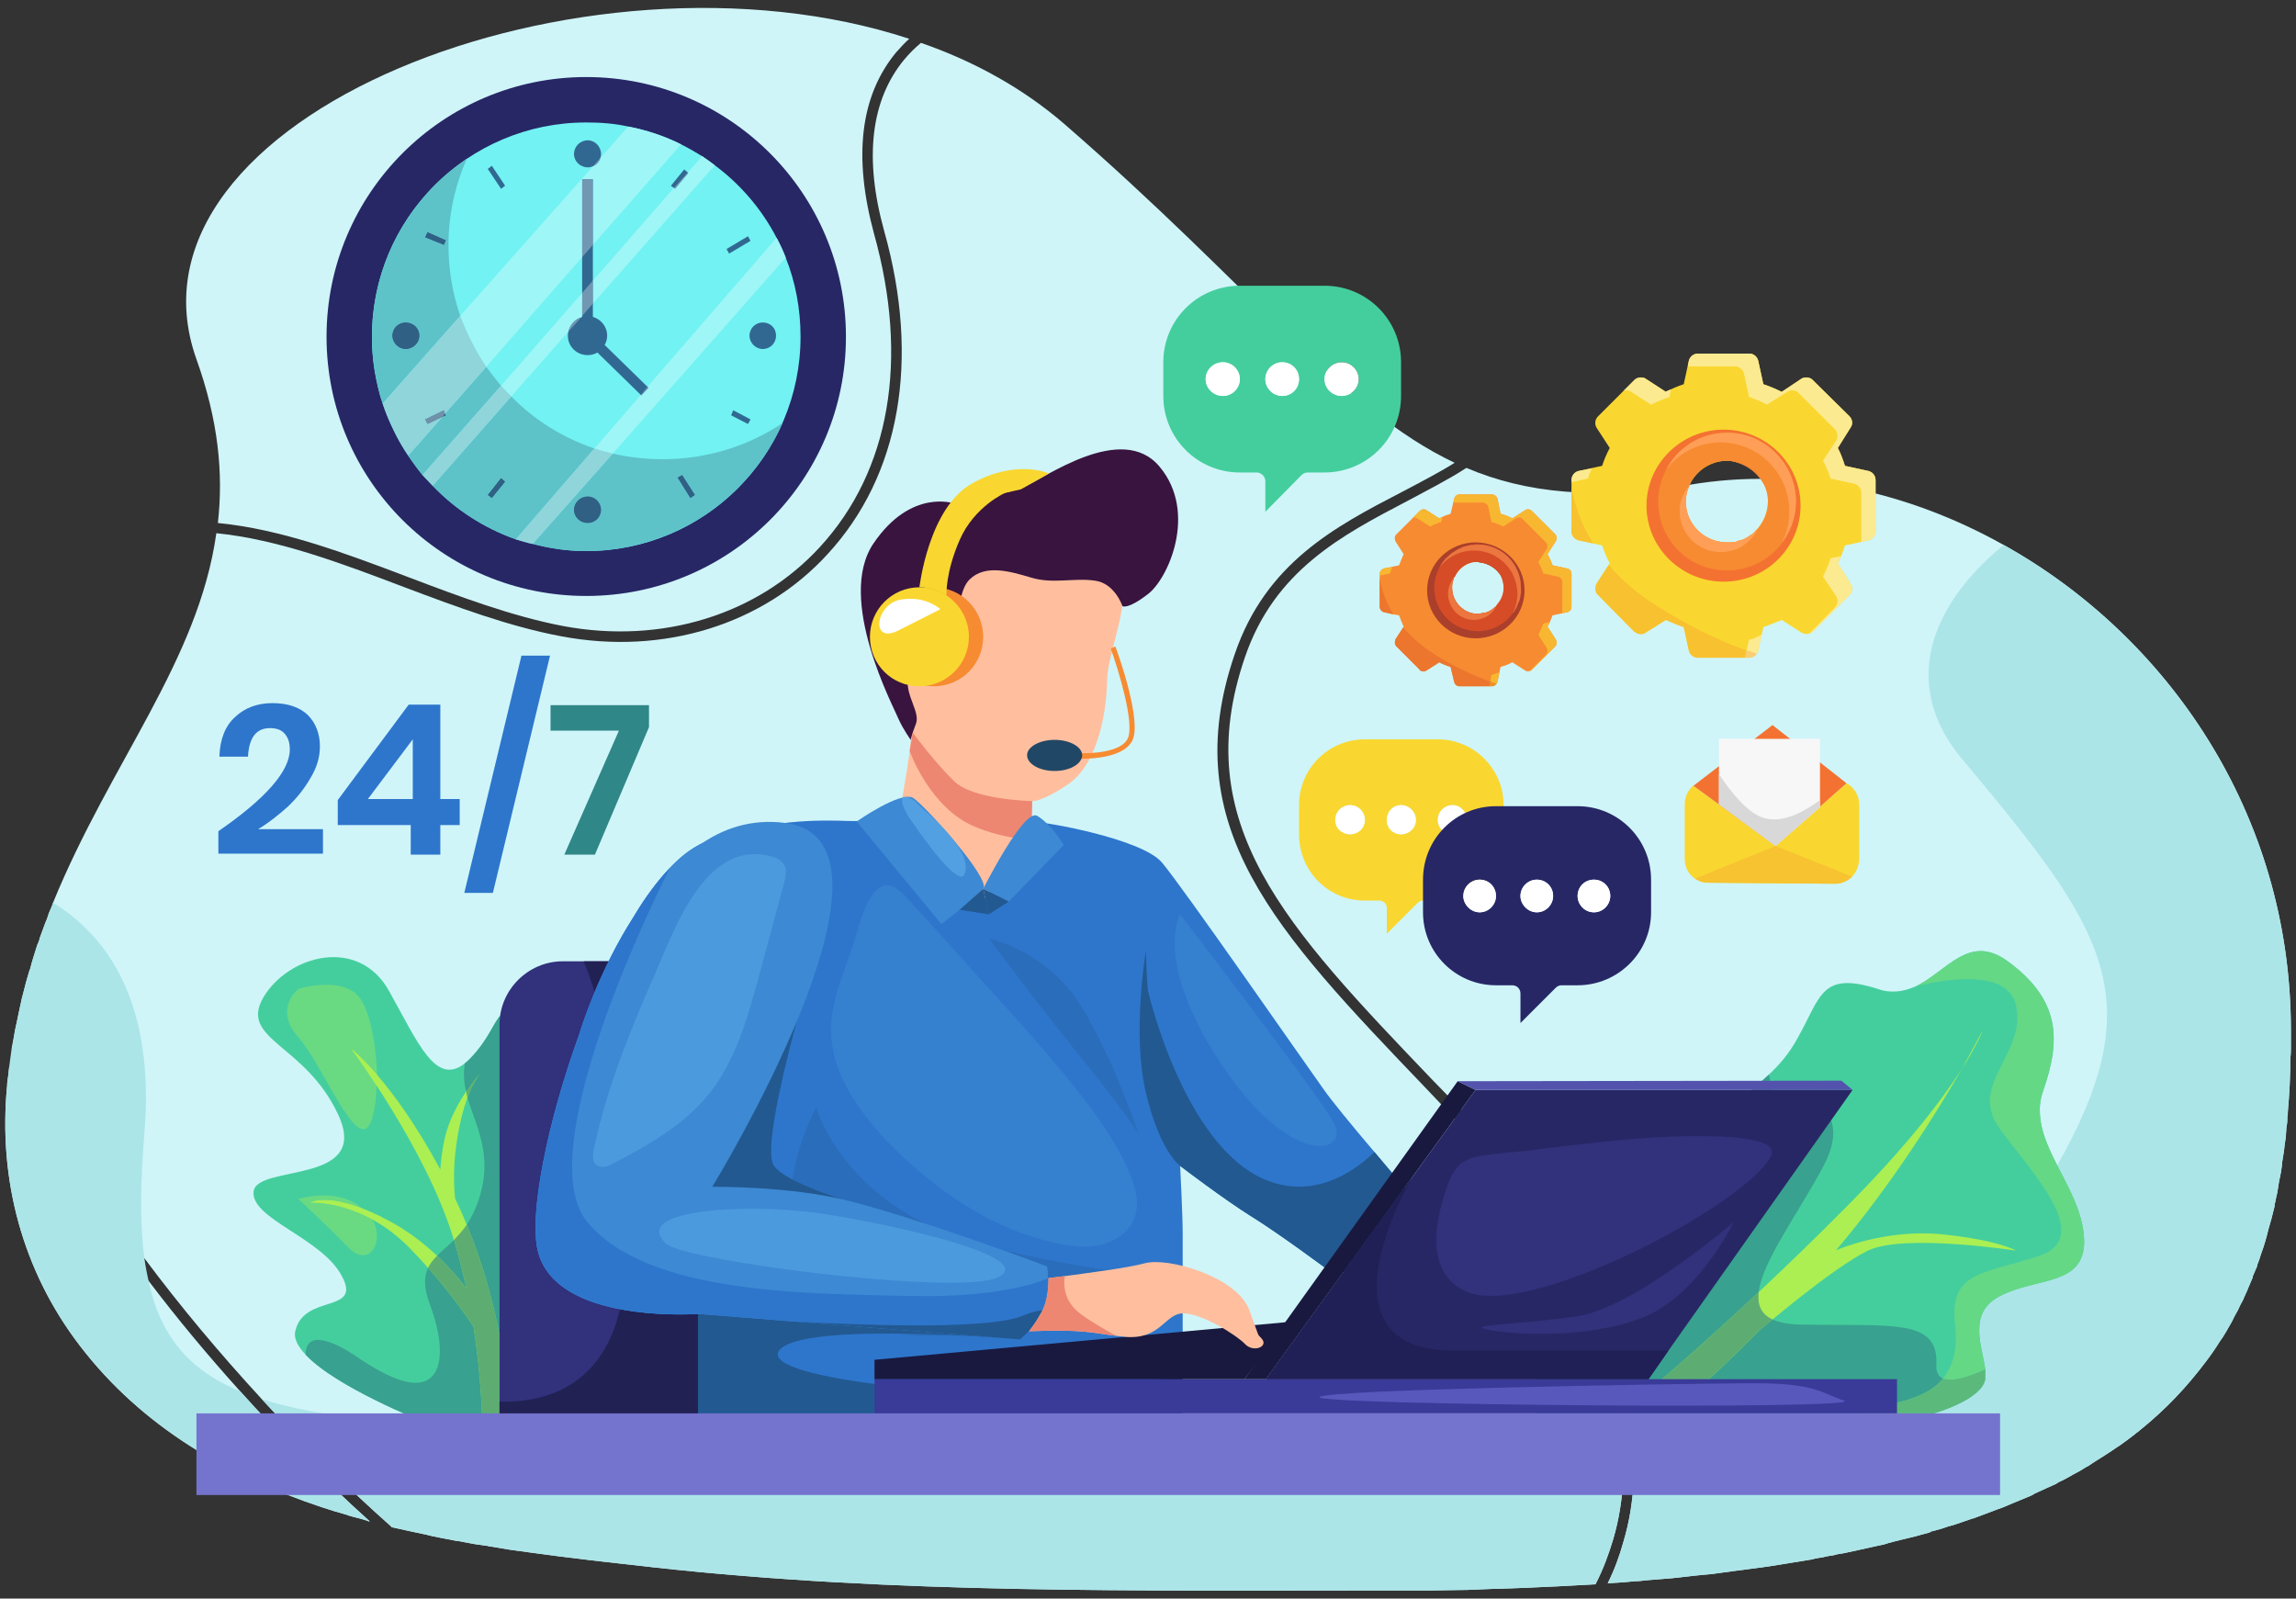 <?xml version="1.0" encoding="UTF-8"?>
<!DOCTYPE svg PUBLIC "-//W3C//DTD SVG 1.1//EN" "http://www.w3.org/Graphics/SVG/1.1/DTD/svg11.dtd">
<!-- Creator: CorelDRAW X7 -->
<svg xmlns="http://www.w3.org/2000/svg" xml:space="preserve" width="4.5in" height="3.133in" version="1.1" style="shape-rendering:geometricPrecision; text-rendering:geometricPrecision; image-rendering:optimizeQuality; fill-rule:evenodd; clip-rule:evenodd"
viewBox="0 0 4500 3133"
 xmlns:xlink="http://www.w3.org/1999/xlink">
 <rect x="0" y="0" width="4500" height="3133" fill="#333333" stroke="none"/>
 <defs>
  <style type="text/css">
   <![CDATA[
    .fil26 {fill:#19193F;fill-rule:nonzero}
    .fil29 {fill:#202056;fill-rule:nonzero}
    .fil10 {fill:#212154;fill-rule:nonzero}
    .fil23 {fill:#214766;fill-rule:nonzero}
    .fil18 {fill:#225991;fill-rule:nonzero}
    .fil27 {fill:#272766;fill-rule:nonzero}
    .fil34 {fill:#293165;fill-rule:nonzero}
    .fil17 {fill:#2A6DBA;fill-rule:nonzero}
    .fil16 {fill:#2E76CC;fill-rule:nonzero}
    .fil36 {fill:#306084;fill-rule:nonzero}
    .fil61 {fill:#308787;fill-rule:nonzero}
    .fil9 {fill:#31317C;fill-rule:nonzero}
    .fil33 {fill:#316891;fill-rule:nonzero}
    .fil20 {fill:#3680D0;fill-rule:nonzero}
    .fil4 {fill:#38A18F;fill-rule:nonzero}
    .fil12 {fill:#39143F;fill-rule:nonzero}
    .fil25 {fill:#3A3A99;fill-rule:nonzero}
    .fil19 {fill:#3D89D3;fill-rule:nonzero}
    .fil2 {fill:#45CE9D;fill-rule:nonzero}
    .fil22 {fill:#4C9ADE;fill-rule:nonzero}
    .fil21 {fill:#52A0E2;fill-rule:nonzero}
    .fil28 {fill:#5353AD;fill-rule:nonzero}
    .fil30 {fill:#5757BC;fill-rule:nonzero}
    .fil7 {fill:#5CB97C;fill-rule:nonzero}
    .fil5 {fill:#5DAD73;fill-rule:nonzero}
    .fil35 {fill:#5EC2C9;fill-rule:nonzero}
    .fil6 {fill:#65D886;fill-rule:nonzero}
    .fil8 {fill:#6ADA82;fill-rule:nonzero}
    .fil40 {fill:#7091AA;fill-rule:nonzero}
    .fil38 {fill:#7197B3;fill-rule:nonzero}
    .fil32 {fill:#72F2F2;fill-rule:nonzero}
    .fil31 {fill:#7474CE;fill-rule:nonzero}
    .fil39 {fill:#90D5DA;fill-rule:nonzero}
    .fil37 {fill:#9EF6F6;fill-rule:nonzero}
    .fil50 {fill:#AA3F2B;fill-rule:nonzero}
    .fil3 {fill:#ABEF52;fill-rule:nonzero}
    .fil1 {fill:#ACE5E8;fill-rule:nonzero}
    .fil0 {fill:#CFF5F9;fill-rule:nonzero}
    .fil56 {fill:#D1BBB1;fill-rule:nonzero}
    .fil54 {fill:#D56F41;fill-rule:nonzero}
    .fil51 {fill:#D64C27;fill-rule:nonzero}
    .fil59 {fill:#D8D8D8;fill-rule:nonzero}
    .fil46 {fill:#DBD6BF;fill-rule:nonzero}
    .fil42 {fill:#E6FAFC;fill-rule:nonzero}
    .fil48 {fill:#E7E484;fill-rule:nonzero}
    .fil53 {fill:#EB763F;fill-rule:nonzero}
    .fil55 {fill:#EC762E;fill-rule:nonzero}
    .fil57 {fill:#EC922D;fill-rule:nonzero}
    .fil15 {fill:#ED8772;fill-rule:nonzero}
    .fil43 {fill:#F47231;fill-rule:nonzero}
    .fil13 {fill:#F78B31;fill-rule:nonzero}
    .fil60 {fill:#F7C331;fill-rule:nonzero}
    .fil58 {fill:#F7F7F7;fill-rule:nonzero}
    .fil49 {fill:#F8B730;fill-rule:nonzero}
    .fil45 {fill:#F8C130;fill-rule:nonzero}
    .fil14 {fill:#F9D730;fill-rule:nonzero}
    .fil52 {fill:#FB9544;fill-rule:nonzero}
    .fil47 {fill:#FBCE75;fill-rule:nonzero}
    .fil41 {fill:#FCEA91;fill-rule:nonzero}
    .fil44 {fill:#FF9F57;fill-rule:nonzero}
    .fil11 {fill:#FFBF9F;fill-rule:nonzero}
    .fil24 {fill:white;fill-rule:nonzero}
   ]]>
  </style>
 </defs>
 <g id="Layer_x0020_1">
  <g id="_1066500144">
   <path class="fil0" d="M427 1025c124,12 249,59 373,106 100,38 204,77 304,96 193,36 381,-22 503,-155 137,-149 175,-367 106,-614 -41,-151 -27,-270 43,-355 8,-9 17,-19 26,-27 -637,-209 -1566,154 -1397,628 43,120 53,224 42,321z"/>
   <path class="fil0" d="M3181 2903c-2,37 -8,75 -19,113 -9,30 -20,60 -35,89 -24,1 -49,3 -74,4 -41,2 -84,4 -128,5 -16,1 -32,1 -49,2 -22,0 -44,1 -67,1 -11,0 -23,0 -34,0 -24,0 -47,0 -71,0 -473,0 -949,7 -1421,-45 -80,-9 -164,-18 -249,-30 -12,-2 -24,-3 -36,-5 -12,-2 -24,-4 -36,-6 -2,0 -4,0 -5,-1 -9,-1 -19,-3 -28,-4 -11,-2 -22,-4 -32,-6l-2 0c-11,-2 -21,-4 -31,-6 -10,-2 -21,-4 -31,-7l-1 0c-11,-2 -22,-5 -33,-7 -10,-2 -21,-5 -32,-7l0 -1c-89,-79 -174,-163 -254,-250 -82,-89 -160,-182 -230,-276 -11,-15 -23,-31 -34,-46 -91,-125 -166,-249 -226,-366 8,-45 17,-87 28,-129 2,-8 5,-16 7,-24l1 -2c4,-16 9,-31 14,-47 2,-4 4,-9 5,-14 4,-10 7,-20 11,-30 3,-6 5,-13 7,-19 3,-7 6,-13 8,-20 112,-274 285,-474 320,-724 120,12 243,58 369,106 101,38 205,77 307,96 200,38 396,-23 522,-161 142,-154 182,-380 111,-633 -40,-144 -26,-257 39,-336 10,-12 21,-23 33,-33 104,36 200,89 281,159 370,321 543,559 765,664 -32,20 -67,38 -103,57 -131,68 -267,139 -328,318 -116,338 79,542 373,849 19,20 38,40 57,60 88,93 350,396 331,712z"/>
   <path class="fil0" d="M4490 2019c0,11 0,21 0,32 0,7 0,15 -1,22 0,36 -2,72 -5,106 0,3 0,7 -1,10 0,2 0,3 0,5 0,6 -1,12 -2,17 0,7 -1,13 -1,18 -1,4 -1,9 -2,12 -1,12 -3,24 -5,36 -1,13 -3,25 -6,37 -1,7 -2,13 -3,19 0,2 -1,4 -1,6 -2,7 -3,15 -5,22l0 3c-2,8 -4,16 -6,24l0 0c-2,7 -4,14 -6,21 -4,17 -9,34 -15,50 -2,7 -4,13 -7,20l0 2c-3,7 -6,14 -9,21l0 2c-3,7 -6,14 -9,21 -2,6 -5,11 -7,16 -1,2 -2,5 -3,7 -4,7 -7,13 -10,20 -4,7 -8,14 -11,21 -4,7 -8,14 -12,21 -4,7 -8,13 -13,20 -8,13 -17,26 -27,39 -36,48 -78,93 -129,134 -3,3 -7,5 -10,8 -10,8 -20,15 -31,23l-2 1c-14,10 -30,20 -46,30 -4,3 -8,5 -12,8 -4,2 -8,4 -12,7 -8,5 -17,9 -25,14 -4,2 -9,5 -13,7 -5,2 -9,4 -13,7 -14,6 -28,13 -42,19 -4,3 -9,5 -14,7 -10,4 -19,8 -29,12 -10,4 -20,9 -30,12 -16,6 -32,12 -48,18l-1 0c-11,4 -21,7 -32,11 -5,2 -11,3 -17,5 -11,4 -22,7 -34,10l0 1c-11,3 -22,6 -33,9 -7,2 -14,3 -21,5 -12,3 -25,6 -37,10 -6,1 -13,3 -19,4 -19,4 -39,9 -59,13 -7,1 -14,2 -20,4 -7,1 -14,2 -21,4 -7,1 -14,2 -21,4 -28,5 -57,9 -86,14 -7,1 -15,2 -22,3 -15,2 -31,4 -46,6 -14,2 -29,4 -44,6 -25,2 -50,5 -76,8 -16,1 -33,3 -50,4 -8,1 -17,2 -25,2 -17,2 -35,3 -52,4 13,-26 23,-53 31,-82 12,-40 18,-80 20,-121 16,-322 -247,-629 -337,-723 -19,-21 -38,-41 -57,-60 -289,-302 -480,-502 -368,-829 58,-170 190,-239 318,-306 39,-21 79,-41 116,-65 118,50 253,63 438,33 207,-35 424,11 615,118 318,177 563,524 563,951z"/>
   <path class="fil0" d="M724 2982c-8,-3 -15,-5 -23,-7 -8,-2 -16,-4 -24,-7 -15,-4 -31,-9 -46,-14 -184,-61 -352,-157 -474,-316 -113,-147 -161,-327 -143,-511 0,-6 1,-12 2,-18 1,-6 1,-12 2,-18 58,109 129,224 215,341 18,27 38,53 58,78 56,74 116,146 180,217l0 0c79,88 164,174 253,254l0 1z"/>
   <path class="fil1" d="M724 2981l0 1c-8,-3 -15,-5 -23,-7 -8,-2 -16,-4 -24,-7 -15,-4 -31,-9 -46,-14 -184,-61 -352,-157 -474,-316 -113,-147 -161,-327 -143,-511 0,-6 1,-12 2,-18 1,-6 1,-12 2,-18 2,-13 3,-25 5,-37l0 0 1 -1c1,-7 2,-15 4,-23 0,-4 1,-9 2,-14 2,-7 3,-14 5,-22 1,-5 2,-10 3,-15 1,-7 3,-13 4,-20 3,-11 6,-22 9,-34 2,-8 5,-16 7,-24l1 -2c4,-16 9,-31 14,-47 2,-4 4,-9 5,-14 4,-10 7,-20 11,-30 3,-6 5,-13 7,-19 3,-7 6,-13 8,-20 110,68 200,200 179,453 -8,97 -9,177 0,244 2,15 5,30 8,44 23,108 79,175 180,217l0 0c79,88 164,174 253,254z"/>
   <path class="fil1" d="M3181 2903c-2,37 -8,75 -19,113 -9,30 -20,60 -35,89 -24,1 -49,3 -74,4 -41,2 -84,4 -128,5 -16,1 -32,1 -49,2 -22,0 -44,1 -67,1 -11,0 -23,0 -34,0 -24,0 -47,0 -71,0 -473,0 -949,7 -1421,-45 -81,-9 -164,-18 -249,-30 -12,-2 -24,-3 -36,-5 -12,-2 -24,-4 -36,-6 -2,0 -4,0 -5,-1 -9,-1 -19,-3 -28,-4 -11,-2 -22,-4 -32,-6l-2 0c-11,-2 -21,-4 -31,-6 -10,-2 -21,-4 -31,-7l-1 0c-11,-2 -22,-5 -33,-7 -10,-2 -21,-5 -32,-7l0 -1c-89,-79 -174,-163 -254,-250 181,58 481,60 956,75 635,20 1245,138 1712,86z"/>
   <path class="fil1" d="M4490 2019c0,11 0,21 0,32 0,7 0,15 -1,22 0,36 -2,72 -5,106 0,3 0,7 -1,10 0,2 0,3 0,5 0,6 -1,12 -2,17 0,7 -1,13 -1,18 -1,4 -1,9 -2,12 -1,12 -3,24 -5,36 -1,13 -3,25 -6,37 -1,7 -2,13 -3,19 0,2 -1,4 -1,6 -2,7 -3,15 -5,22l0 3c-2,8 -4,16 -6,24l0 0c-2,7 -4,14 -6,21 -4,17 -9,34 -15,50 -2,7 -4,13 -7,20l0 2c-3,7 -6,14 -9,21l0 2c-3,7 -6,14 -9,21 -2,6 -5,11 -7,16 -1,2 -2,5 -3,7 -4,7 -7,13 -10,20 -4,7 -8,14 -11,21 -4,7 -8,14 -12,21 -4,7 -8,13 -13,20 -8,13 -17,26 -27,39 -36,48 -78,93 -129,134 -3,3 -7,5 -10,8 -10,8 -20,15 -31,23l-2 1c-14,10 -30,20 -46,30 -4,3 -8,5 -12,8 -4,2 -8,4 -12,7 -8,5 -17,9 -25,14 -4,2 -9,5 -13,7 -5,2 -9,4 -13,7 -14,6 -28,13 -42,19 -4,3 -9,5 -14,7 -10,4 -19,8 -29,12 -10,4 -20,9 -30,12 -16,6 -32,12 -48,18l-1 0c-11,4 -21,7 -32,11 -5,2 -11,3 -17,5 -11,4 -22,7 -34,10l0 1c-11,3 -22,6 -33,9 -7,2 -14,3 -21,5 -12,3 -25,6 -37,10 -6,1 -13,3 -19,4 -19,4 -39,9 -59,13 -7,1 -14,2 -20,4 -7,1 -14,2 -21,4 -7,1 -14,2 -21,4 -28,5 -56,9 -86,14 -7,1 -15,2 -22,3 -15,2 -31,4 -46,6 -14,2 -29,4 -44,6 -25,2 -50,5 -76,8 -16,1 -33,3 -50,4 -8,1 -17,2 -25,2 -17,2 -35,3 -52,4 13,-26 23,-53 31,-82 12,-40 18,-80 20,-121 272,-33 494,-126 643,-332 405,-563 353,-660 0,-1081 -121,-145 -62,-301 82,-419 318,177 563,524 563,951z"/>
   <path class="fil2" d="M3920 2540c-65,33 -34,100 -29,144 0,7 0,13 0,19 -7,41 -101,67 -101,67l-778 0 1 -52c0,0 -19,-230 138,-241 157,-11 90,-152 190,-255 59,-61 96,-88 126,-116 21,-20 39,-40 57,-73 45,-80 45,-130 156,-95 13,5 26,6 38,5 13,-1 25,-5 37,-10 61,-29 104,-105 180,-49 104,76 104,155 70,252 -35,97 69,180 79,283 10,104 -90,82 -164,121z"/>
   <path class="fil3" d="M3845 2095c32,-50 41,-76 41,-76 0,0 -15,29 -41,76z"/>
   <path class="fil3" d="M3806 2419c-114,-11 -209,32 -209,32l0 1c110,-129 199,-272 248,-357 -38,59 -107,151 -230,274 -226,228 -419,386 -419,386l92 0c0,0 42,-28 161,-148l0 0c0,0 142,-122 212,-156 70,-34 290,0 290,0 0,0 -31,-20 -145,-32z"/>
   <path class="fil4" d="M3638 2770l-626 0 1 -52 0 0c0,0 -1,-9 -1,-23 0,-58 12,-209 139,-218 157,-11 90,-152 190,-255 59,-61 96,-88 126,-116 4,18 6,30 6,30 0,0 179,4 100,151 -48,90 -119,185 -126,245 -146,137 -251,223 -251,223l92 0c0,0 42,-28 161,-148 0,0 10,-8 25,-21 14,6 33,10 59,10 180,3 268,-12 262,81 0,13 5,21 13,25 -24,29 -66,44 -121,53 -19,3 -35,8 -49,15z"/>
   <path class="fil5" d="M3288 2755l-92 0c0,0 105,-86 251,-223 -3,25 4,43 27,54 -15,13 -25,21 -25,21 -119,120 -161,148 -161,148z"/>
   <path class="fil6" d="M3822 2704c-5,0 -10,-1 -14,-2 20,-25 29,-58 24,-105 -12,-105 52,-99 163,-135 111,-36 -10,-161 -75,-249 -65,-88 54,-148 31,-244 -10,-39 -50,-50 -95,-50 -36,0 -74,7 -101,14 45,-22 81,-69 127,-69 16,0 34,6 53,20 66,48 90,98 90,152 0,32 -8,65 -20,100 -5,14 -8,27 -7,41 0,80 77,154 86,242 0,5 1,10 1,14 0,88 -94,70 -165,107 -32,16 -41,41 -41,67 0,27 9,55 12,77 -27,12 -51,20 -69,20z"/>
   <path class="fil7" d="M3790 2770l-152 0c14,-7 30,-12 49,-15 55,-9 97,-24 121,-53 4,1 9,2 14,2 18,0 42,-8 69,-20l0 0c0,4 0,7 0,10 0,3 0,6 0,9 -7,41 -101,67 -101,67z"/>
   <path class="fil2" d="M1090 2786l-261 0c0,0 -170,-67 -230,-131 -16,-17 -24,-33 -20,-47 17,-73 131,-33 91,-107 -39,-75 -179,-112 -173,-166 7,-54 230,-12 166,-150 -64,-139 -195,-147 -147,-230 49,-83 187,-121 247,-12 57,102 91,186 148,141 4,-3 7,-6 11,-10 64,-66 42,-120 127,-83 86,37 41,795 41,795z"/>
   <path class="fil3" d="M1000 2781c0,0 -6,-220 -108,-432 -3,-28 -3,-61 1,-95 14,-116 50,-152 50,-152 0,0 -33,32 -59,91 -14,32 -19,71 -21,99 -95,-176 -175,-237 -175,-237 0,0 146,195 200,370 10,33 19,67 26,100 -29,-38 -79,-93 -149,-131 -116,-63 -157,-37 -157,-37 0,0 98,-7 192,86 63,64 106,124 128,157 16,104 17,184 17,184l55 -3z"/>
   <path class="fil4" d="M979 2786l-150 0c0,0 -170,-67 -230,-131 0,-16 6,-29 24,-29 17,0 44,10 85,39 47,31 82,45 106,45 57,0 59,-72 29,-152 -13,-35 -12,-56 -4,-73 42,47 72,90 89,115 16,104 17,184 17,184l34 -2 0 4zm0 -170c-12,-63 -32,-139 -64,-216 11,-17 21,-38 28,-65 20,-77 -11,-131 -27,-184 14,-36 27,-49 27,-49l0 0c0,0 0,0 0,0l0 0 0 0c0,0 0,0 0,0l0 0c0,0 -13,13 -29,38 -5,-18 -6,-37 -3,-56 4,-3 7,-6 11,-10 34,-35 44,-66 58,-83 -1,6 -1,12 -1,17l0 608zm-65 -91c-14,-19 -33,-41 -57,-64 9,-10 21,-19 33,-31 9,32 17,64 24,95z"/>
   <path class="fil5" d="M945 2784c0,0 -1,-80 -17,-184 -17,-25 -47,-68 -89,-115 4,-9 10,-16 18,-24 24,23 43,45 57,64 -7,-31 -15,-63 -24,-95 8,-9 17,-18 25,-30 32,77 52,153 64,216l0 166 -34 2zm-29 -633c-1,-4 -2,-8 -2,-11 16,-25 29,-38 29,-38 0,0 -13,13 -27,49zm27 -49c0,0 0,0 0,0 0,0 0,0 0,0zm0 0l0 0 0 0z"/>
   <path class="fil8" d="M712 2213c-31,0 -85,-132 -127,-180 -50,-56 0,-95 0,-95 0,0 26,-8 55,-8 22,0 46,5 61,21 23,24 36,93 38,155 -32,-36 -51,-51 -51,-51 0,0 21,28 50,73 -1,31 -5,58 -13,75 -4,7 -8,10 -13,10z"/>
   <path class="fil3" d="M738 2128c-29,-45 -50,-73 -50,-73 0,0 19,15 51,51 0,8 0,15 -1,22z"/>
   <path class="fil8" d="M711 2460c-9,0 -19,-5 -30,-17 -50,-51 -96,-93 -96,-93 0,0 21,-7 49,-7 24,0 53,5 77,26 -34,-13 -58,-17 -74,-17 -20,0 -29,5 -29,5 0,0 2,0 5,0 16,0 62,3 117,33 18,33 6,70 -19,70z"/>
   <path class="fil3" d="M730 2390c-55,-30 -101,-33 -117,-33 -3,0 -5,0 -5,0 0,0 9,-5 29,-5 16,0 40,4 74,17 0,0 0,0 0,0 8,6 14,14 19,21z"/>
   <path class="fil9" d="M1830 2008l0 778 -851 0 0 -778c0,-68 56,-124 124,-124l603 0c69,0 124,56 124,124z"/>
   <path class="fil10" d="M1830 2690c-16,31 -39,59 -69,80 -7,5 -14,11 -20,16l-762 0 0 -39c72,2 167,-18 216,-122 77,-161 15,-586 -51,-741l303 0c89,38 175,89 232,149 63,66 117,161 151,262 48,139 57,290 0,395z"/>
   <path class="fil11" d="M2170 1333c-2,84 -26,171 -78,205 -52,35 -69,32 -69,32l-1 44c-6,5 -14,16 -23,30 -27,43 -61,116 -75,122 -19,9 -145,-150 -152,-171 -2,-6 -4,-8 -8,-9 1,-3 12,-62 19,-114l0 0 0 -1c4,-32 7,-62 3,-74 -8,-33 -32,-64 -22,-170 10,-105 154,-255 333,-198 180,57 74,219 73,304z"/>
   <path class="fil12" d="M1785 1450c0,0 -14,-19 -24,-41 -9,-23 -123,-235 -49,-344 74,-109 159,-78 159,-78 0,0 98,-17 136,-33 38,-15 192,-129 266,-39 75,90 16,221 -24,250 -39,30 -49,23 -49,23 0,0 -15,-45 -54,-50 -40,-6 -83,7 -125,-6 -41,-12 -90,-27 -121,4 -31,31 -22,140 -33,155 -10,16 -46,11 -51,-19 -6,-29 -33,24 -37,59 -3,35 25,65 16,88 -9,23 -10,31 -10,31z"/>
   <path class="fil13" d="M1927 1248c0,54 -43,97 -97,97 -53,0 -96,-43 -96,-97 0,-53 43,-97 96,-97 54,0 97,44 97,97z"/>
   <path class="fil14" d="M1899 1248c0,54 -44,97 -97,97 -54,0 -97,-43 -97,-97 0,-53 43,-97 97,-97 19,0 38,6 53,16 26,17 44,47 44,81z"/>
   <path class="fil14" d="M2056 928l-55 31 -31 7c0,0 -60,26 -89,92 -28,64 -26,107 -26,109 -15,-10 -34,-16 -53,-16 0,0 18,-157 104,-204 87,-48 150,-19 150,-19z"/>
   <path class="fil15" d="M2023 1570l-1 44c-6,5 -14,16 -23,30 -27,-4 -58,-11 -89,-24 -86,-36 -126,-144 -127,-148l0 0 0 -1 6 -35c0,0 42,57 80,94 37,38 154,40 154,40z"/>
   <path class="fil16" d="M2904 2505l-297 -13c0,0 -102,-76 -156,-109 -51,-32 -133,-94 -138,-98l0 0c0,0 5,95 5,134l0 266c0,49 0,85 0,85l-950 0 0 -195c0,0 -124,9 -217,-27 -47,-19 -86,-49 -97,-97 -34,-140 135,-694 312,-793 6,-4 13,-7 19,-9 123,-44 220,-42 278,-40 29,0 48,1 58,-3 19,-10 34,-22 43,-20 4,1 6,3 8,9 7,21 133,180 152,171 18,-7 72,-132 98,-152 2,-2 4,-3 6,-3 23,0 209,33 249,79 40,47 275,386 318,446 14,20 53,68 99,122 92,110 210,247 210,247z"/>
   <path class="fil17" d="M1825 2618c-22,0 -44,-1 -64,-4 36,0 72,1 105,3 -14,1 -28,1 -41,1zm208 -32c2,-3 4,-6 5,-9l0 0c1,-1 1,-1 1,-1 1,-2 2,-4 3,-6 5,-10 8,-21 9,-31 3,-12 3,-24 3,-34l0 0c0,-14 -2,-23 -2,-23 0,0 -34,-13 -86,-32 266,64 368,32 153,108 -29,10 -58,20 -86,28zm-218 -187c-4,-2 -9,-3 -13,-5l0 0c0,0 0,0 -1,0 -46,-15 -93,-29 -136,-40 -6,-2 -13,-4 -20,-5 -34,-12 -67,-24 -92,-37 12,-81 47,-142 47,-142 0,0 36,140 215,229z"/>
   <path class="fil18" d="M2318 2685c0,49 0,85 0,85l-950 0 0 -195c0,0 -124,9 -217,-27 33,-213 82,-407 131,-474 83,-114 348,-307 348,-307 0,0 -149,468 -113,518 35,49 285,109 285,109l197 231c0,0 -430,-37 -472,22 -41,59 415,95 577,86 163,-9 209,-51 209,-51 0,0 2,1 5,3z"/>
   <path class="fil18" d="M2313 2285c0,0 -40,-128 -53,-242 -14,-114 -14,-180 -14,-180 0,0 -28,163 0,279 27,115 67,143 67,143z"/>
   <path class="fil19" d="M2054 2505c0,20 -2,49 -16,72 -8,14 -16,25 -22,32 -11,12 -17,16 -17,16l-631 -50c0,0 -280,21 -314,-124 -17,-72 19,-251 81,-423 2,-8 38,-125 108,-233 22,-37 46,-69 70,-94 17,-18 35,-33 53,-43l1 1c49,-36 107,-55 173,-46 270,37 -144,713 -144,713 0,0 154,-2 269,28 161,42 387,128 387,128 0,0 2,9 2,23z"/>
   <path class="fil20" d="M2125 2443c-18,0 -35,-2 -52,-6 -126,-26 -236,-102 -326,-192 -55,-56 -108,-126 -117,-205 -7,-60 18,-120 39,-179 12,-32 29,-126 70,-126 10,0 22,7 36,22 47,52 95,104 142,157 73,80 147,161 213,247 34,46 67,93 87,147 10,24 16,52 7,77 -9,28 -36,47 -64,54 -12,3 -23,4 -35,4z"/>
   <path class="fil19" d="M1679 1610c0,0 87,-61 111,-46 24,16 153,159 137,178 -16,19 -82,69 -82,69l-166 -201z"/>
   <polygon class="fil18" points="1927,1742 1938,1792 1881,1783 "/>
   <path class="fil19" d="M1927 1742c0,0 80,-159 106,-143 27,16 52,57 52,57l-108 111 -50 -25z"/>
   <polygon class="fil18" points="1977,1767 1938,1792 1927,1742 "/>
   <path class="fil17" d="M2233 2227c0,0 -8,-22 -101,-138 -94,-115 -194,-250 -194,-250 0,0 114,24 181,133 67,109 114,255 114,255z"/>
   <path class="fil21" d="M1768 1568c0,10 8,26 13,33 13,19 27,39 41,57 5,7 58,77 68,56 19,-45 -64,-113 -91,-138 -4,-5 -9,-9 -14,-11 -13,-6 -17,-3 -17,3z"/>
   <path class="fil16" d="M2043 2568c-1,3 -3,6 -5,9 -8,14 -16,25 -22,32 -11,12 -17,16 -17,16l-444 -35 -187 -15c0,0 -8,1 -21,1l0 0 0 0c-67,1 -265,-5 -293,-125 -17,-72 19,-251 81,-423 2,-8 38,-125 108,-233 22,-37 46,-69 70,-94 0,0 -282,549 -162,694 120,145 445,140 635,145 190,4 268,-35 268,-35 0,17 -2,42 -11,63z"/>
   <path class="fil22" d="M1862 2514c-176,0 -528,-49 -557,-77 -26,-25 -9,-41 19,-51 30,-10 73,-14 87,-15 22,-1 44,-2 65,-2 55,0 110,5 163,14 184,32 395,88 313,122 -16,6 -48,9 -90,9z"/>
   <path class="fil22" d="M1181 2287c-5,0 -10,-2 -13,-5 -8,-7 -6,-19 -4,-30 25,-120 72,-234 121,-346 35,-81 89,-232 194,-232 10,0 20,1 31,4 11,3 23,8 28,19 1,2 2,5 2,7 1,8 -1,17 -3,25 -16,61 -33,122 -49,182 -22,81 -45,165 -97,231 -48,61 -118,101 -187,137 -7,4 -16,8 -23,8z"/>
   <path class="fil18" d="M2904 2505l-297 -13c0,0 -102,-76 -156,-109 -51,-32 -133,-94 -138,-98l0 0c0,0 -48,-119 -64,-186 -16,-67 0,-161 0,-161 0,0 75,332 251,381 77,22 144,-14 194,-61 92,110 210,247 210,247z"/>
   <path class="fil20" d="M2587 2246c-40,0 -112,-39 -191,-157 -137,-204 -83,-297 -83,-297 0,0 267,348 301,408 14,25 2,46 -27,46z"/>
   <polygon class="fil11" points="1346,2576 1347,2576 1347,2576 1347,2576 "/>
   <path class="fil18" d="M2043 2568c-1,3 -3,6 -5,9 -8,14 -16,25 -22,32 -11,12 -17,16 -17,16l-444 -35c169,9 389,15 451,-12 14,-6 27,-9 37,-10z"/>
   <path class="fil13" d="M2121 1487c-7,0 -11,0 -12,0l1 -11c0,0 83,5 100,-28 15,-29 -19,-138 -33,-177l9 -4c6,15 53,148 33,185 -16,31 -73,35 -98,35z"/>
   <path class="fil23" d="M2121 1480c0,17 -24,31 -54,31 -30,0 -54,-14 -54,-31 0,-16 24,-30 54,-30 30,0 54,14 54,30z"/>
   <path class="fil24" d="M1843 1194c0,0 -2,-2 -5,-4 -10,-7 -34,-21 -72,-15 -50,8 -61,88 -6,61l83 -42z"/>
   <polygon class="fil25" points="1714,2770 3718,2770 3718,2703 1714,2703 "/>
   <polygon class="fil26" points="1714,2703 1714,2665 2524,2591 2439,2703 "/>
   <polygon class="fil26" points="2439,2703 2857,2119 2892,2136 2481,2703 "/>
   <polygon class="fil27" points="3631,2136 3270,2647 3231,2703 2481,2703 2768,2307 2768,2307 2768,2307 2892,2136 "/>
   <polygon class="fil28" points="3631,2136 3609,2118 2857,2119 2892,2136 "/>
   <polygon class="fil26" points="2768,2307 2768,2307 2768,2307 "/>
   <path class="fil29" d="M3270 2647l-39 56 -750 0 287 -396c-7,12 -196,340 81,340l421 0z"/>
   <path class="fil9" d="M2863 2281c-11,9 -18,21 -24,37 -23,62 -48,162 21,206 5,3 10,5 15,8 124,52 546,-170 596,-266 29,-57 -247,-36 -269,-34 -69,6 -138,14 -207,23 -33,4 -65,5 -98,11 -14,3 -25,8 -34,15z"/>
   <path class="fil9" d="M3398 2395c0,0 -197,170 -309,185 -112,16 -221,16 -173,26 48,10 195,19 304,-24 109,-43 178,-187 178,-187z"/>
   <path class="fil30" d="M3614 2745c50,18 -1042,9 -1028,-7 15,-15 691,-26 832,-27 140,-2 149,18 196,34z"/>
   <path class="fil11" d="M2440 2634c-16,-17 -84,-60 -121,-60 -36,0 -44,52 -113,46 -6,-1 -13,-1 -18,-2l0 0c-50,-6 -64,-13 -171,-9 6,-8 14,-18 22,-33 14,-22 16,-51 16,-71l0 0c0,0 13,-2 32,-4 44,-6 123,-16 156,-25 46,-13 180,26 205,90 24,65 14,44 26,59 11,15 -18,26 -34,9z"/>
   <path class="fil15" d="M2188 2618c-50,-6 -64,-13 -171,-9 6,-8 14,-18 22,-33 14,-22 16,-51 16,-71l0 0c0,0 13,-2 32,-4 -4,24 2,53 32,75 25,18 49,31 69,42z"/>
   <polygon class="fil31" points="385,2930 3920,2930 3920,2770 385,2770 "/>
   <path class="fil27" d="M1658 660c0,281 -228,508 -509,508 -281,0 -509,-227 -509,-508 0,-281 228,-509 509,-509 281,0 509,228 509,509z"/>
   <path class="fil32" d="M1569 660c0,232 -188,420 -420,420 -36,0 -71,-5 -105,-14 -11,-2 -22,-6 -33,-9 -62,-22 -118,-58 -163,-105 -7,-7 -13,-14 -20,-21 -10,-12 -19,-25 -28,-38 -21,-31 -38,-66 -50,-102 -14,-42 -21,-86 -21,-131 0,-232 188,-420 420,-420 28,0 56,2 82,8 37,7 72,19 104,35 14,7 28,15 41,23 9,6 17,12 25,18 50,37 92,86 121,142 7,13 13,26 18,39 19,48 29,100 29,155z"/>
   <path class="fil33" d="M795 632c-14,0 -26,11 -26,26 0,14 12,26 26,26 15,0 27,-12 27,-26 0,-15 -12,-26 -27,-26z"/>
   <path class="fil33" d="M1495 632c-14,0 -26,11 -26,26 0,14 12,26 26,26 15,0 26,-12 26,-26 0,-15 -11,-26 -26,-26z"/>
   <path class="fil33" d="M1152 328c14,0 26,-12 26,-26 0,-15 -12,-27 -26,-27 -15,0 -27,12 -27,27 0,14 12,26 27,26z"/>
   <path class="fil33" d="M1152 973c-15,0 -27,12 -27,26 0,15 12,26 27,26 14,0 26,-11 26,-26 0,-14 -12,-26 -26,-26z"/>
   <polygon class="fil33" points="956,331 982,370 990,364 964,325 "/>
   <polygon class="fil33" points="874,471 838,455 833,465 870,480 "/>
   <polygon class="fil33" points="1341,332 1315,364 1323,370 1349,339 "/>
   <polygon class="fil33" points="1466,463 1424,488 1429,497 1471,472 "/>
   <polygon class="fil33" points="1433,814 1466,831 1471,822 1437,804 "/>
   <polygon class="fil33" points="1328,936 1353,976 1362,970 1337,931 "/>
   <polygon class="fil33" points="956,970 964,976 990,944 982,937 "/>
   <polygon class="fil33" points="833,822 838,831 874,814 870,804 "/>
   <path class="fil33" d="M1190 658c0,-18 -12,-32 -28,-37l0 -270 -21 0 0 270c-16,5 -28,19 -28,37 0,21 17,38 39,38 7,0 13,-2 19,-5l86 84 14 -15 -86 -84c3,-5 5,-11 5,-18z"/>
   <path class="fil34" d="M1149 1080c-169,0 -315,-100 -381,-245 9,21 20,40 32,58l0 0c9,13 18,26 28,38l0 0c7,7 13,14 20,21l0 0c45,47 101,83 163,105l0 0c11,3 22,7 33,9l0 0c34,9 69,14 105,14 55,0 107,-11 155,-30 -48,19 -100,30 -155,30z"/>
   <path class="fil35" d="M1149 1080c-36,0 -71,-5 -105,-14l157 -177c31,7 64,11 98,11 87,0 168,-26 235,-71 -45,101 -128,181 -230,221 -48,19 -100,30 -155,30zm3 -107c-15,0 -27,12 -27,26 0,15 12,26 27,26 14,0 26,-11 26,-26 0,-14 -12,-26 -26,-26zm185 -42l-9 5 25 40 9 -6 -25 -39zm-326 126l0 0c-62,-22 -118,-58 -163,-105l154 -175c45,46 101,81 163,102l-154 178zm-29 -120l-26 33 8 6 26 -32 -8 -7zm-154 -6l0 0c-10,-12 -19,-25 -28,-38l67 -76 7 -3 -2 -3 81 -92c9,12 19,25 29,37l-154 175z"/>
   <path class="fil36" d="M1152 1025c-15,0 -27,-11 -27,-26 0,-14 12,-26 27,-26 14,0 26,12 26,26 0,15 -12,26 -26,26z"/>
   <polygon class="fil36" points="1353,976 1328,936 1337,931 1362,970 "/>
   <polygon class="fil36" points="964,976 956,970 982,937 990,944 "/>
   <path class="fil34" d="M746 779l0 0 0 0zm0 0c-3,-10 -5,-20 -7,-30 2,10 4,20 7,30zm84 -392c24,-29 53,-54 85,-76 0,0 0,0 0,0 -32,22 -61,47 -85,76z"/>
   <path class="fil35" d="M750 791c-1,-4 -3,-8 -4,-12l0 0c0,0 0,0 0,0 -3,-10 -5,-20 -7,-30 -7,-29 -10,-59 -10,-89 0,-104 38,-200 101,-273 24,-29 53,-54 85,-76 -23,52 -36,109 -36,169 0,49 8,95 23,139l-152 172zm45 -159c-14,0 -26,11 -26,26 0,14 12,26 26,26 15,0 27,-12 27,-26 0,-15 -12,-26 -27,-26zm43 -177l-5 10 37 15 4 -9 -36 -16z"/>
   <path class="fil36" d="M795 684c-14,0 -26,-12 -26,-26 0,-15 12,-26 26,-26 15,0 27,11 27,26 0,14 -12,26 -27,26z"/>
   <polygon class="fil36" points="870,480 833,465 838,455 874,471 "/>
   <polygon class="fil36" points="867,817 872,811 874,814 "/>
   <path class="fil37" d="M768 835c-7,-14 -13,-29 -18,-44l0 0c5,15 11,30 18,44zm185 -116c-21,-31 -38,-65 -51,-100l260 -293c7,-3 13,-9 15,-17l54 -61c37,7 72,19 104,35l-173 197 0 -129 -21 0 0 153 -188 215z"/>
   <path class="fil38" d="M1162 326l15 -17c-2,8 -8,14 -15,17z"/>
   <polygon class="fil38" points="1141,504 1141,351 1162,351 1162,480 "/>
   <path class="fil39" d="M800 893l0 0c-12,-18 -23,-37 -32,-58 -7,-14 -13,-29 -18,-44l152 -172c13,35 30,69 51,100l-81 92 -2 -7 -37 18 5 9 29 -14 -67 76z"/>
   <polygon class="fil40" points="838,831 833,822 870,804 872,811 867,817 "/>
   <path class="fil37" d="M1002 777c-7,-7 -14,-14 -20,-21l159 -182 0 45 -2 3c-13,4 -22,15 -25,28l-112 127zm160 -182l0 -45 159 -182 2 2 26 -31 -1 -1 28 -32c9,6 17,12 25,18l-239 271z"/>
   <polygon class="fil38" points="1323,370 1321,368 1348,338 1349,339 "/>
   <path class="fil38" d="M1114 650c3,-13 12,-24 25,-28l-25 28zm27 -31l0 -45 21 -24 0 45 -21 24z"/>
   <path class="fil39" d="M848 952l0 0c-7,-7 -13,-14 -20,-21l154 -175c6,7 13,14 20,21l-154 175z"/>
   <path class="fil37" d="M1201 889c-12,-3 -24,-6 -36,-10l91 -105 1 1 14 -15 -2 -2 253 -292c7,13 13,26 18,39l-339 384z"/>
   <polygon class="fil38" points="1257,775 1256,774 1269,758 1271,760 "/>
   <path class="fil39" d="M1044 1066l0 0c-11,-2 -22,-6 -33,-9l154 -178c12,4 24,7 36,10l-157 177z"/>
   <path class="fil14" d="M3445 1036l0 0c-2,2 -4,4 -6,6 -2,2 -3,3 -5,5l-2 1c-2,1 -4,3 -6,4 -6,4 -12,7 -20,8 -1,1 -2,1 -4,2 -5,1 -11,1 -17,1 -44,0 -81,-35 -81,-80 0,-6 1,-12 2,-17 1,-3 2,-6 3,-9 1,-2 2,-5 3,-7l0 -1c13,-27 41,-46 73,-46 1,0 3,0 4,0l0 0c29,4 53,20 67,44 6,11 9,23 9,36 0,20 -8,39 -20,53zm217 -113l-46 -10c-4,-12 -8,-24 -14,-35l25 -40c5,-7 4,-16 -2,-22l-72 -71c-6,-6 -15,-7 -22,-3l-39 26c-12,-6 -24,-11 -36,-15l-10 -46c-2,-8 -9,-14 -17,-14l-101 0c-9,0 -16,6 -18,14l-10 46c-12,4 -24,9 -35,15l-40 -26c-7,-4 -16,-3 -22,3l-71 71c-6,6 -7,15 -3,22l26 40c-6,11 -11,23 -15,35l-46 10c-8,2 -14,9 -14,18l0 101c0,8 6,15 14,17l28 6 18 4c4,12 9,24 15,35l-2 3 -24 37c-4,7 -3,16 3,22l71 72c6,5 15,6 22,2l40 -25c11,5 23,10 35,14l10 46c2,8 9,14 18,14l101 0c6,0 11,-3 14,-8 2,-1 3,-4 3,-6l10 -46c12,-4 24,-9 36,-14l39 25c7,4 16,3 22,-2l72 -72c6,-6 7,-15 2,-22l-25 -40c6,-11 10,-23 14,-35l46 -10c8,-2 14,-9 14,-17l0 -101c0,-9 -6,-16 -14,-18z"/>
   <path class="fil41" d="M3080 945l0 -4c0,-9 6,-16 14,-18l26 -5c-3,7 -6,13 -8,20l-32 7z"/>
   <path class="fil24" d="M3265 768c0,0 0,0 0,-1 0,1 0,1 0,1zm-83 -2l21 -21 -21 21 0 0z"/>
   <path class="fil41" d="M3236 793l-39 -25c-3,-2 -6,-3 -9,-3 -2,0 -4,0 -6,1l21 -21c4,-4 8,-5 13,-5 3,0 7,0 9,2l40 26 0 0c0,0 0,0 0,-1 4,-1 7,-3 10,-4l-3 15c-12,4 -24,9 -36,15z"/>
   <path class="fil42" d="M3429 1289c0,0 0,0 0,0 0,0 0,0 0,0zm0 0c0,0 0,0 0,0 0,0 0,0 0,0zm11 -4c1,-1 2,-2 3,-4l0 0c1,0 2,-1 2,-2 -1,2 -3,4 -5,6zm6 -10c0,0 0,0 0,0 0,0 0,0 0,0zm0 0c0,0 0,0 0,0l0 0c0,0 0,0 0,0z"/>
   <path class="fil41" d="M3443 1281c-6,-2 -13,-4 -20,-6l5 -21c8,-2 17,-6 25,-10l-7 31c0,0 0,0 0,0 0,0 0,0 0,0 0,0 0,0 0,0 0,2 -1,3 -1,4 0,1 -1,2 -2,2l0 0z"/>
   <polygon class="fil24" points="3308,718 3308,718 3310,707 "/>
   <path class="fil41" d="M3648 1062l0 -96c0,-9 -6,-16 -14,-18l-46 -10c-4,-12 -9,-24 -15,-35l26 -40c4,-7 3,-16 -3,-22l-71 -71c-4,-4 -8,-5 -13,-5 -3,0 -6,1 -9,3l-40 25c-11,-6 -23,-11 -35,-15l-10 -46c-2,-8 -9,-14 -18,-14l-92 0 2 -11c2,-8 9,-14 18,-14l101 0c8,0 15,6 17,14l10 46c12,4 24,9 36,15l39 -26c3,-2 6,-2 10,-2 4,0 9,1 12,5l72 71c3,3 5,8 5,13 0,3 -1,6 -3,9l-25 40 0 0c6,11 10,23 14,35l46 10c8,2 14,9 14,18l0 101c0,8 -6,15 -14,17l-14 3z"/>
   <path class="fil42" d="M3553 1238c0,0 0,0 0,0 0,0 0,0 0,0zm49 -134l0 0c0,0 0,0 0,0 0,0 0,0 0,0z"/>
   <path class="fil41" d="M3546 1242l50 -51c6,-6 7,-15 3,-22l-26 -39c6,-12 11,-24 15,-36l21 -4c-3,4 -5,9 -7,14 0,0 0,0 0,0l0 0 25 40c2,3 3,6 3,9 0,5 -2,10 -5,13l-72 72 0 0c0,0 0,0 0,0 0,0 0,0 0,0 -2,2 -5,3 -7,4z"/>
   <path class="fil43" d="M3404 1076c-8,2 -17,4 -26,4 -36,0 -68,-22 -82,-53 -5,-11 -8,-23 -8,-36 0,-49 41,-89 90,-89 4,0 7,1 11,1l0 0c29,4 53,20 67,44 8,13 12,28 12,44 0,40 -27,74 -64,85zm-26 -234c-83,0 -151,67 -151,149 0,82 68,149 151,149 84,0 151,-67 151,-149 0,-82 -67,-149 -151,-149z"/>
   <path class="fil13" d="M3465 983c0,20 -8,39 -20,53l0 0c-2,2 -4,4 -6,6 -1,2 -3,3 -5,5l-2 1c-2,1 -4,3 -6,4 -6,4 -12,7 -20,8 -1,1 -2,1 -4,2 -5,1 -11,1 -17,1 -44,0 -81,-35 -81,-80 0,-6 1,-12 2,-17 1,-3 2,-6 3,-9 1,-2 2,-5 3,-7l0 -1c13,-27 41,-46 73,-46 1,0 3,0 4,0l0 0c29,2 55,19 67,44 6,11 9,23 9,36zm-80 -135c-3,0 -5,1 -8,1 -1,0 -3,0 -5,0 -2,0 -4,1 -6,1 -6,1 -12,2 -18,4l-1 0c-2,1 -5,1 -7,2l-2 1c-2,1 -5,2 -7,3l-1 0c-3,1 -5,3 -8,4 -2,1 -5,3 -7,4l-1 0c-2,2 -5,4 -7,5 -2,2 -4,3 -6,5 -3,2 -6,5 -9,8 -2,1 -3,3 -5,4 -2,3 -5,5 -7,8 -1,2 -3,4 -5,7 -2,2 -3,5 -5,7 -1,3 -3,5 -4,8 -10,19 -16,40 -16,63 0,75 60,135 135,135 49,0 92,-26 116,-66 1,-1 1,-3 2,-5 3,-4 5,-9 7,-14 1,-3 2,-6 3,-10 1,-2 2,-4 2,-6 1,-3 2,-6 2,-9 1,-2 1,-3 1,-4 0,-2 1,-5 1,-7 0,-2 0,-5 0,-7 0,-2 1,-4 1,-7 0,-74 -61,-135 -135,-135z"/>
   <path class="fil44" d="M3445 1036c-8,18 -23,32 -41,40 -10,4 -21,6 -32,6 -35,0 -65,-23 -76,-55 -2,-8 -4,-16 -4,-25 0,-20 8,-38 20,-52 -1,2 -2,5 -3,7 -1,3 -2,6 -3,9 -1,5 -2,11 -2,17 0,45 37,80 81,80 6,0 12,0 17,-1 2,-1 3,-1 4,-2 8,-1 14,-4 20,-8 2,-1 4,-3 6,-4l2 -1c2,-2 3,-3 5,-5 2,-2 4,-4 6,-6z"/>
   <path class="fil44" d="M3372 867c75,0 135,61 135,135 0,23 -5,45 -16,63 18,-22 29,-51 29,-82 0,-74 -61,-135 -135,-135 -52,0 -97,29 -119,72 24,-32 63,-53 106,-53z"/>
   <path class="fil45" d="M3122 1065l-28 -6c-8,-2 -14,-9 -14,-17l0 -89c6,36 19,74 42,112z"/>
   <path class="fil46" d="M3216 1243l0 0c0,0 0,0 0,0 0,0 0,0 0,0zm0 0c-4,0 -9,-2 -12,-5 3,3 8,5 12,5zm-12 -5c0,0 0,0 0,0 0,0 0,0 0,0zm0 0c0,0 0,0 0,0 0,0 0,0 0,0zm0 0c0,0 0,0 -1,0 1,0 1,0 1,0z"/>
   <path class="fil45" d="M3420 1289l-92 0c-9,0 -16,-6 -18,-14l-10 -46c-12,-4 -24,-9 -35,-14l-40 25 0 0c-2,2 -6,3 -9,3 0,0 0,0 0,0 0,0 0,0 0,0 -4,0 -9,-2 -12,-5l0 0c0,0 0,0 0,0 0,0 0,0 0,0 0,0 0,0 0,0 0,0 0,0 0,0 0,0 0,0 -1,0 0,0 0,0 0,0l0 0 -71 -72c-4,-3 -5,-8 -5,-13 0,-3 1,-6 2,-9l24 -37c24,29 56,57 97,82 60,38 118,66 173,86l-3 14z"/>
   <path class="fil45" d="M3429 1289c0,0 0,0 0,0 0,0 0,0 0,0z"/>
   <path class="fil45" d="M3429 1289c4,0 8,-2 11,-4 -3,2 -7,4 -11,4z"/>
   <path class="fil47" d="M3429 1289l-9 0 3 -14c7,2 14,4 20,6 -1,2 -2,3 -3,4 -3,2 -7,4 -11,4 0,0 0,0 0,0 0,0 0,0 0,0 0,0 0,0 0,0z"/>
   <path class="fil13" d="M2934 1185l0 0c-1,2 -2,3 -3,4 -1,1 -3,2 -4,3l-1 1c-1,1 -2,2 -3,2 -4,3 -8,5 -13,6l-3 0c-3,1 -7,2 -11,2 -27,0 -50,-23 -50,-51 0,-4 0,-7 1,-11 0,-2 1,-3 2,-5 0,-2 1,-4 1,-5l1 0c8,-18 25,-30 45,-30l3 1 0 0c18,2 34,12 43,27 3,7 5,15 5,23 0,13 -5,24 -13,33zm137 -71l-28 -6c-3,-8 -6,-15 -10,-22l16 -25c3,-5 2,-11 -1,-14l-45 -45c-4,-4 -10,-5 -14,-2l-25 16c-7,-4 -15,-7 -23,-9l-6 -29c-1,-5 -6,-9 -11,-9l-64 0c-5,0 -9,4 -10,9l-7 29c-7,2 -15,5 -22,9l-25 -16c-4,-3 -10,-2 -14,2l-45 45c-4,3 -4,9 -2,14l16 25c-3,7 -6,14 -9,22l-29 6c-5,1 -9,6 -9,11l0 64c0,5 4,10 9,11l18 4 11 2c3,8 6,15 9,22l-1 2 -15 23c-2,5 -2,11 2,14l45 45c4,4 10,5 14,2l25 -16c7,4 15,7 22,9l7 29c1,5 5,9 10,9l64 0c4,0 7,-2 9,-5 1,-1 2,-2 2,-4l6 -29c8,-2 16,-5 23,-9l25 16c4,3 10,2 14,-2l45 -45c3,-3 4,-9 1,-14l-16 -25c4,-7 7,-14 10,-22l28 -6c6,-1 9,-6 9,-11l0 -64c0,-5 -3,-10 -9,-11z"/>
   <path class="fil48" d="M2713 1114l16 -3c0,0 0,0 0,0l-16 3z"/>
   <path class="fil49" d="M2704 1128l0 -3c0,-5 4,-10 9,-11l0 0 16 -3c-2,4 -3,8 -5,13l-20 4z"/>
   <path class="fil49" d="M2803 1032l-25 -16c-2,-1 -4,-2 -6,-2 -1,0 -2,1 -3,1l13 -13c2,-2 5,-4 8,-4 2,0 4,1 6,2l25 16c2,-1 4,-2 6,-3l-2 10c-7,2 -15,5 -22,9z"/>
   <path class="fil48" d="M2924 1345c0,0 0,0 0,0 0,0 0,0 0,0zm7 -3c1,0 2,-1 2,-2l0 0c1,0 1,-1 1,-2 0,2 -1,3 -3,4zm4 -6c0,0 0,0 0,0 0,0 0,0 0,0z"/>
   <path class="fil49" d="M2933 1340c-4,-1 -8,-3 -12,-4l2 -13c6,-2 11,-4 16,-6l-4 19 0 0c0,0 0,0 0,0 0,0 0,0 0,0 0,1 0,2 -1,2 0,1 0,2 -1,2l0 0z"/>
   <path class="fil48" d="M3062 1202l0 0 9 -2c6,-1 9,-6 9,-11l0 -64 0 64c0,5 -3,10 -9,11l-9 2zm-214 -217l0 0 2 -7 -2 7z"/>
   <path class="fil49" d="M3062 1202l0 -61c0,-5 -3,-10 -9,-11l-28 -6c-3,-8 -6,-15 -10,-23l16 -24c3,-5 2,-11 -1,-14l-45 -45c-2,-3 -5,-4 -8,-4 -2,0 -4,1 -6,2l-25 16c-7,-4 -15,-7 -23,-9l-6 -29c-1,-5 -6,-9 -11,-9l-58 0 2 -7c1,-5 5,-9 10,-9l64 0c5,0 10,4 11,9l6 29c8,2 16,5 23,9l25 -16c2,-1 4,-2 6,-2 3,0 6,2 8,4l45 45c2,2 3,5 3,8 0,2 -1,4 -2,6l-16 25 0 0c4,7 7,14 10,22l28 6c6,1 9,6 9,11l0 64c0,5 -3,10 -9,11l-9 2z"/>
   <path class="fil48" d="M3033 1228l0 0c0,0 0,0 0,0 0,0 0,0 0,0z"/>
   <path class="fil49" d="M2998 1315l32 -32c3,-3 4,-9 1,-14l-16 -25c4,-7 7,-14 10,-22l13 -3c-2,3 -3,6 -5,9 0,0 0,0 0,0l0 0 16 25c1,2 2,4 2,6 0,3 -1,6 -3,8l-45 45 0 0c-2,2 -3,3 -5,3z"/>
   <path class="fil50" d="M2908 1211c-5,1 -10,2 -16,2 -23,0 -43,-14 -51,-33 -4,-7 -5,-15 -5,-23 0,-31 25,-56 56,-56 3,0 5,0 7,1l0 0c18,2 34,12 43,27 4,8 7,18 7,28 0,25 -17,47 -41,54zm-16 -148c-52,0 -95,42 -95,94 0,52 43,94 95,94 53,0 96,-42 96,-94 0,-52 -43,-94 -96,-94z"/>
   <path class="fil51" d="M2947 1152c0,13 -5,24 -13,33l0 0c-1,2 -2,3 -3,4 -1,1 -3,2 -4,3l-1 1c-1,1 -2,2 -3,2 -4,3 -8,5 -13,6l-3 0c-3,1 -7,2 -11,2 -27,0 -50,-23 -50,-51 0,-4 0,-7 1,-11 0,-2 1,-3 2,-5 0,-2 1,-4 1,-5l1 0c8,-18 25,-30 45,-30l3 1 0 0c19,1 35,12 43,27 3,7 5,15 5,23zm-51 -85c-1,0 -3,0 -4,0 -1,0 -2,0 -3,1 -2,0 -3,0 -5,0 -4,0 -7,1 -11,2l0 0c-2,1 -3,1 -5,2l-1 0c-1,1 -3,2 -5,2l0 0c-2,1 -3,2 -5,3 -2,1 -3,1 -5,2l0 1c-2,1 -3,2 -5,3 -1,1 -2,2 -4,3 -2,1 -3,3 -5,5 -1,0 -2,1 -3,3 -2,1 -3,3 -5,4 -1,2 -2,3 -3,5 -1,1 -2,3 -3,4 -1,2 -2,4 -3,5 -6,12 -10,26 -10,40 0,47 38,85 85,85 32,0 59,-17 73,-42l2 -2c2,-3 3,-6 4,-10 1,-2 2,-4 3,-6 0,-1 0,-2 1,-4 0,-2 1,-4 1,-5l0 -3c1,-1 1,-3 1,-4 0,-2 0,-3 0,-5 0,-1 0,-2 0,-4 0,-47 -38,-85 -85,-85z"/>
   <path class="fil52" d="M2923 1195c1,0 2,-1 3,-2 -1,1 -2,2 -3,2zm4 -3c1,-1 3,-2 4,-3 -1,1 -3,2 -4,3z"/>
   <path class="fil52" d="M2847 1141c0,-2 1,-3 2,-5 -1,2 -2,3 -2,5zm2 -5c0,-2 1,-4 1,-5l0 0c0,1 -1,3 -1,5z"/>
   <path class="fil53" d="M2889 1215c-23,0 -42,-15 -48,-35 -2,-5 -3,-10 -3,-16 0,-13 5,-24 12,-33 0,1 -1,3 -1,5l0 0c-1,2 -2,3 -2,5l0 0c-1,4 -1,7 -1,11l0 0c0,28 23,51 50,51 4,0 8,-1 11,-2l3 0c5,-1 9,-3 13,-6l0 0c1,0 2,-1 3,-2l0 0 1 -1 0 0c1,-1 3,-2 4,-3l0 0c1,-1 2,-2 3,-4 -5,12 -14,21 -26,26 -6,2 -12,4 -19,4z"/>
   <path class="fil54" d="M2969 1197c0,-1 0,-1 0,-2l2 -2c-1,1 -1,2 -2,4zm8 -18c0,0 0,-1 1,-2 0,0 0,-1 0,-1 0,1 -1,2 -1,3zm2 -5c0,0 0,0 0,-1 0,-2 1,-4 1,-5l0 -3c1,-1 1,-3 1,-4 0,-2 0,-3 0,-5 0,-1 0,-2 0,-4 0,-47 -38,-85 -85,-85 -1,0 -3,0 -4,0 -1,0 -2,0 -3,1 -1,0 -2,0 -2,0 3,-1 6,-1 9,-1 47,0 85,38 85,85 0,8 -1,15 -2,22zm-157 -63c1,-1 2,-3 2,-4 0,0 0,0 0,0 -1,2 -1,3 -2,4zm4 -7c1,-1 3,-3 4,-5 -1,1 -2,2 -3,4 0,0 -1,1 -1,1zm6 -8c3,-3 6,-6 9,-8 -1,1 -2,2 -3,3 -1,0 -2,1 -3,3 -1,0 -2,1 -3,2zm15 -13c2,-1 3,-2 5,-3l0 0c-2,1 -3,2 -5,3 0,0 0,0 0,0zm8 -5c2,-1 4,-2 6,-3 -1,1 -3,1 -4,2 -1,0 -2,1 -2,1zm9 -4c2,-1 4,-2 5,-3 0,1 0,1 -1,1l-1 0c-1,1 -2,1 -3,2zm9 -4c1,0 2,0 3,0 -1,0 -2,0 -3,0l0 0zm12 -2c0,0 0,0 0,0 0,0 0,0 0,0z"/>
   <path class="fil53" d="M2964 1204c6,-12 10,-26 10,-40 0,-47 -38,-85 -85,-85 -28,0 -52,13 -68,33 1,0 1,0 1,-1 1,-1 1,-2 2,-4 0,0 0,0 0,0 1,-1 1,-2 2,-3 0,0 1,-1 1,-1 1,-2 2,-3 3,-4 1,-1 2,-2 2,-3 1,-1 2,-2 3,-2 1,-2 2,-3 3,-3 1,-1 2,-2 3,-3 2,-2 4,-4 6,-5 0,0 0,0 0,0 2,-1 3,-2 5,-3l0 0c1,-1 2,-1 3,-2 0,0 1,-1 2,-1 1,-1 3,-1 4,-2 1,-1 2,-1 3,-1 1,-1 2,-1 3,-2l1 0c1,0 1,0 1,-1 2,0 3,0 4,-1l0 0c1,0 2,0 3,0 3,-1 6,-2 9,-2 0,0 0,0 0,0 0,0 1,0 2,0 0,0 1,0 2,0 1,-1 2,-1 3,-1 1,0 3,0 4,0 47,0 85,38 85,85 0,2 0,3 0,4 0,2 0,3 0,5 0,1 0,3 -1,4l0 3c0,1 -1,3 -1,5 0,1 0,1 0,1 -1,1 -1,1 -1,2 0,0 0,1 0,1 -1,1 -1,2 -1,2 -2,5 -4,9 -6,14l-2 2c0,1 0,1 0,2 -2,2 -4,5 -5,7z"/>
   <path class="fil55" d="M2731 1204l-18 -4c-5,-1 -9,-6 -9,-11l0 -56c4,23 12,47 27,71z"/>
   <path class="fil56" d="M2790 1316l0 0c0,0 0,0 0,0 0,0 0,0 0,0zm0 0c-3,0 -6,-1 -8,-3 2,2 5,3 8,3zm6 -2c0,0 0,0 0,0 0,0 0,0 0,0z"/>
   <path class="fil55" d="M2924 1345c0,0 0,0 0,0 0,0 0,0 0,0zm-5 0l-59 0c-5,0 -9,-4 -10,-9l-7 -29c-7,-2 -15,-5 -22,-9l-25 16 0 0c0,0 0,0 0,0 0,0 0,0 0,0 -2,1 -4,2 -6,2 0,0 0,0 0,0 0,0 0,0 0,0 -3,0 -6,-1 -8,-3 0,-1 0,-1 0,-1l0 0 -45 -45c-2,-2 -3,-5 -3,-8 0,-2 0,-4 1,-6l15 -23c16,18 36,36 61,52 38,24 75,41 110,54l-2 9zm5 0c3,0 5,-1 7,-3 -2,2 -4,3 -7,3z"/>
   <path class="fil57" d="M2924 1345l-5 0 2 -9c4,1 8,3 12,4 0,1 -1,2 -2,2 -2,2 -4,3 -7,3 0,0 0,0 0,0 0,0 0,0 0,0l0 0z"/>
   <path class="fil14" d="M2847 1635c-16,0 -29,-12 -29,-28 0,-16 13,-29 29,-29 15,0 28,13 28,29 0,16 -13,28 -28,28zm-101 0c-16,0 -28,-12 -28,-28 0,-16 12,-29 28,-29 16,0 29,13 29,29 0,16 -13,28 -29,28zm-100 0c-16,0 -29,-12 -29,-28 0,-16 13,-29 29,-29 16,0 29,13 29,29 0,16 -13,28 -29,28zm172 -186l-143 0c-72,0 -129,58 -129,129l0 57c0,72 57,130 129,130l28 0c8,0 15,6 15,14l0 51 61 -61c3,-3 6,-4 10,-4l29 0c71,0 129,-58 129,-130l0 -57c0,-71 -58,-129 -129,-129z"/>
   <path class="fil24" d="M2746 1578c-16,0 -28,13 -28,29 0,16 12,28 28,28 16,0 29,-12 29,-28 0,-16 -13,-29 -29,-29z"/>
   <path class="fil24" d="M2847 1578c-16,0 -29,13 -29,29 0,16 13,28 29,28 15,0 28,-12 28,-28 0,-16 -13,-29 -28,-29z"/>
   <path class="fil24" d="M2646 1578c-16,0 -29,13 -29,29 0,16 13,28 29,28 16,0 29,-12 29,-28 0,-16 -13,-29 -29,-29z"/>
   <path class="fil2" d="M2630 776c-19,0 -34,-15 -34,-33 0,-18 15,-33 34,-33 18,0 33,15 33,33 0,18 -15,33 -33,33zm-117 0c-18,0 -33,-15 -33,-33 0,-18 15,-33 33,-33 19,0 33,15 33,33 0,18 -14,33 -33,33zm-116 0c-19,0 -34,-15 -34,-33 0,-18 15,-33 34,-33 18,0 33,15 33,33 0,18 -15,33 -33,33zm199 -216l-166 0c-83,0 -150,67 -150,150l0 66c0,83 67,150 150,150l33 0c9,0 17,8 17,17l0 60 71 -72c3,-3 8,-5 12,-5l33 0c83,0 150,-67 150,-150l0 -66c0,-83 -67,-150 -150,-150z"/>
   <path class="fil24" d="M2513 710c-18,0 -33,15 -33,33 0,18 15,33 33,33 19,0 33,-15 33,-33 0,-18 -14,-33 -33,-33z"/>
   <path class="fil24" d="M2630 710c-19,0 -34,15 -34,33 0,18 15,33 34,33 18,0 33,-15 33,-33 0,-18 -15,-33 -33,-33z"/>
   <path class="fil24" d="M2397 710c-19,0 -34,15 -34,33 0,18 15,33 34,33 18,0 33,-15 33,-33 0,-18 -15,-33 -33,-33z"/>
   <path class="fil27" d="M3124 1788c-18,0 -32,-15 -32,-32 0,-18 14,-32 32,-32 18,0 32,14 32,32 0,17 -14,32 -32,32zm-112 0c-17,0 -32,-15 -32,-32 0,-18 15,-32 32,-32 18,0 32,14 32,32 0,17 -14,32 -32,32zm-112 0c-17,0 -32,-15 -32,-32 0,-18 15,-32 32,-32 18,0 32,14 32,32 0,17 -14,32 -32,32zm192 -208l-160 0c-79,0 -143,64 -143,144l0 64c0,79 64,143 143,143l32 0c9,0 16,7 16,16l0 58 69 -69c3,-3 7,-5 11,-5l32 0c79,0 144,-64 144,-143l0 -64c0,-80 -65,-144 -144,-144z"/>
   <path class="fil24" d="M3012 1724c-17,0 -32,14 -32,32 0,17 15,32 32,32 18,0 32,-15 32,-32 0,-18 -14,-32 -32,-32z"/>
   <path class="fil24" d="M3124 1724c-18,0 -32,14 -32,32 0,17 14,32 32,32 18,0 32,-15 32,-32 0,-18 -14,-32 -32,-32z"/>
   <path class="fil24" d="M2900 1724c-17,0 -32,14 -32,32 0,17 15,32 32,32 18,0 32,-15 32,-32 0,-18 -14,-32 -32,-32z"/>
   <path class="fil14" d="M3644 1577l0 108c-1,13 -6,25 -14,33 -9,9 -21,14 -33,14l-249 -2c-10,0 -19,-3 -26,-8 -12,-8 -20,-22 -20,-38l0 -109c0,-14 7,-27 17,-36l0 1 161 118 139 -123c15,8 25,24 25,42z"/>
   <polygon class="fil43" points="3619,1535 3480,1658 3319,1540 3319,1540 3474,1421 "/>
   <polygon class="fil58" points="3567,1448 3567,1582 3480,1658 3369,1576 3369,1448 "/>
   <path class="fil59" d="M3567 1568l0 14 -87 76 -111 -82 0 -59c25,38 56,75 85,85 39,14 83,-12 113,-34z"/>
   <path class="fil60" d="M3630 1718c-9,9 -21,14 -33,14l-249 -2c-10,0 -19,-3 -26,-8l158 -64 150 60z"/>
   <path class="fil16" d="M568 1469c0,-13 -3,-23 -10,-31 -6,-7 -15,-11 -29,-11 -27,0 -41,19 -43,56l-56 0c1,-35 12,-61 31,-78 19,-18 44,-27 73,-27 30,0 53,8 69,23 16,16 24,37 24,62 0,21 -6,41 -18,61 -12,21 -27,40 -45,57 -19,17 -38,32 -58,44l127 0 0 48 -205 0 0 -44c93,-64 140,-118 140,-160z"/>
   <path class="fil16" d="M809 1449l-88 117 88 0 0 -117zm-147 168l0 -49 139 -187 62 0 0 185 38 0 0 51 -38 0 0 58 -58 0 0 -58 -143 0z"/>
   <polygon class="fil16" points="1078,1285 966,1750 910,1750 1022,1285 "/>
   <polygon class="fil61" points="1272,1425 1166,1675 1106,1675 1213,1432 1079,1432 1079,1382 1272,1382 "/>
  </g>
 </g>
</svg>
